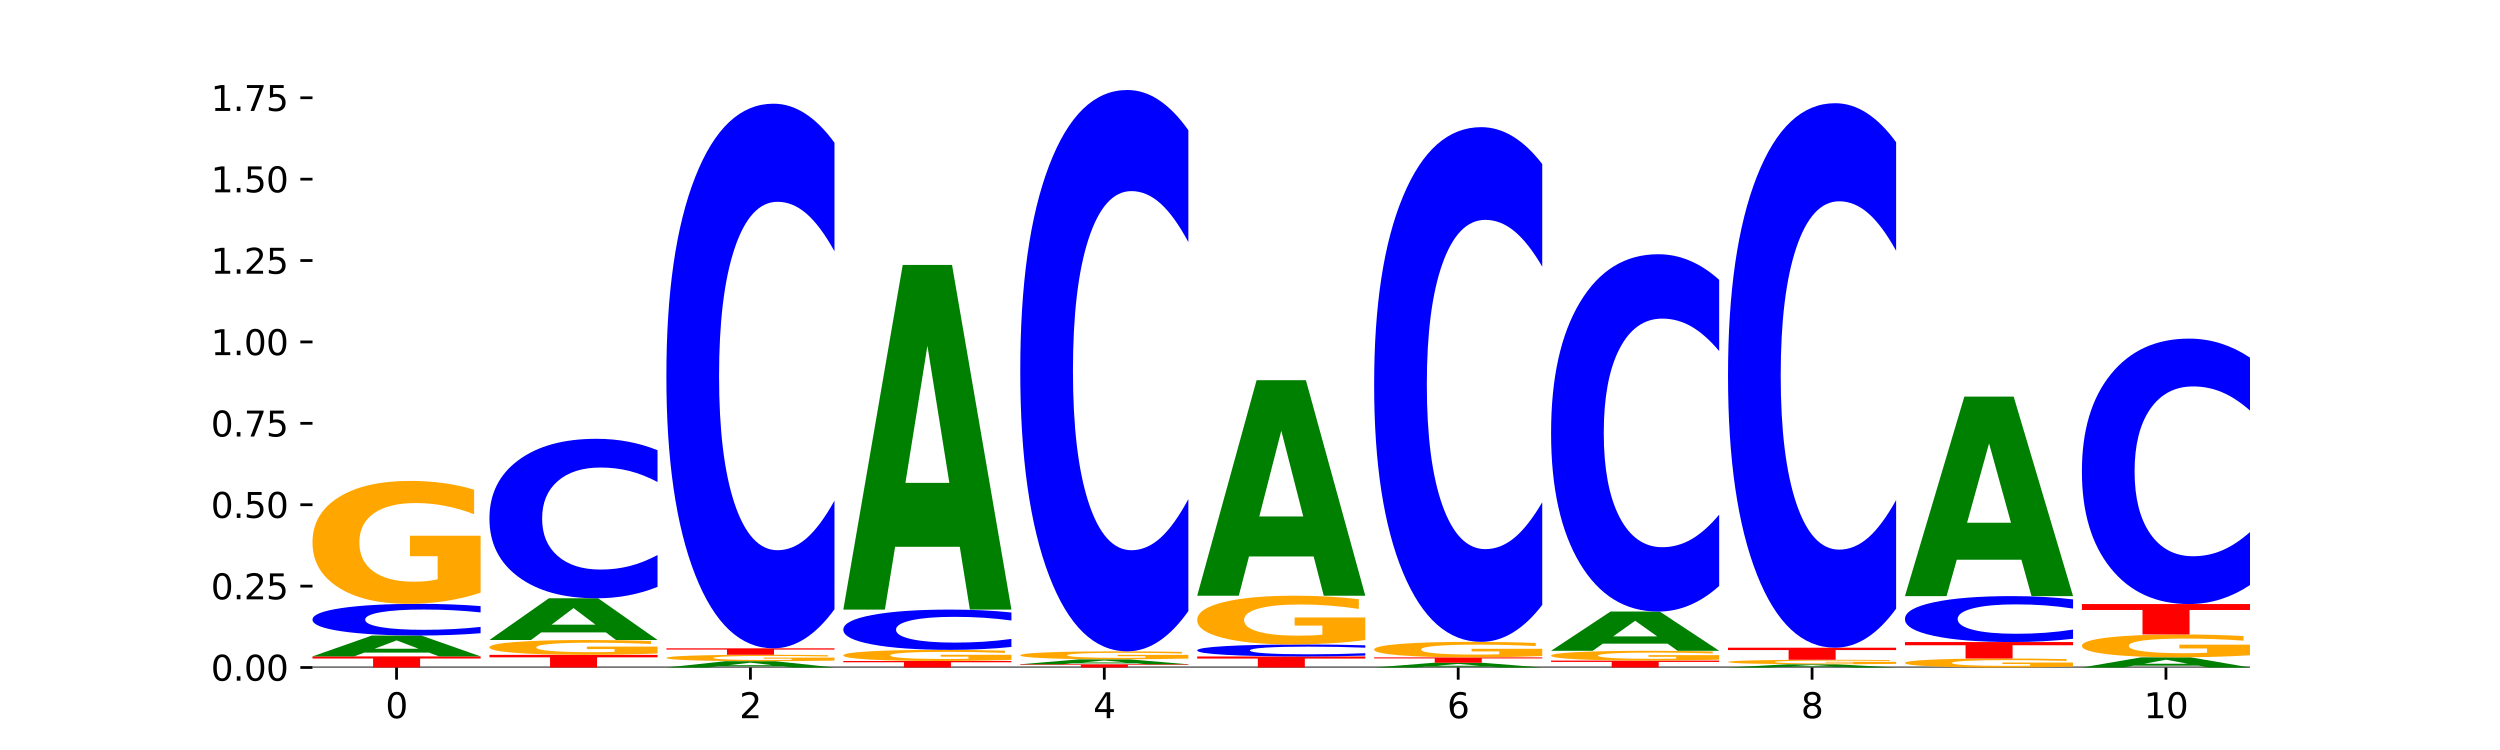 <?xml version="1.0" encoding="utf-8" standalone="no"?>
<!DOCTYPE svg PUBLIC "-//W3C//DTD SVG 1.1//EN"
  "http://www.w3.org/Graphics/SVG/1.1/DTD/svg11.dtd">
<svg xmlns:xlink="http://www.w3.org/1999/xlink" width="720pt" height="216pt" viewBox="0 0 720 216" xmlns="http://www.w3.org/2000/svg" version="1.1">
 <defs>
  <style type="text/css">*{stroke-linejoin: round; stroke-linecap: butt}</style>
 </defs>
 <g id="figure_1">
  <g id="patch_1">
   <path d="M 0 216 
L 720 216 
L 720 0 
L 0 0 
z
" style="fill: #ffffff"/>
  </g>
  <g id="axes_1">
   <g id="patch_2">
    <path d="M 90 192.24 
L 648 192.24 
L 648 25.92 
L 90 25.92 
z
" style="fill: #ffffff"/>
   </g>
   <g id="line2d_1">
    <path d="M 90 192.24 
L 648 192.24 
" clip-path="url(#p546d3ec79c)" style="fill: none; stroke: #000000; stroke-width: 0.5; stroke-linecap: square"/>
   </g>
   <g id="patch_3">
    <path d="M 90 189.04 
L 138.411 189.04 
L 138.411 189.664 
L 120.994 189.664 
L 120.994 192.24 
L 107.45 192.24 
L 107.45 189.664 
L 90 189.664 
L 90 189.04 
z
" clip-path="url(#p546d3ec79c)" style="fill: #ff0000"/>
   </g>
   <g id="patch_4">
    <path d="M 123.534 187.945 
L 104.916 187.945 
L 101.977 189.04 
L 90 189.04 
L 107.104 183.027 
L 121.307 183.027 
L 138.411 189.04 
L 126.444 189.04 
L 123.534 187.945 
z
M 107.886 186.829 
L 120.535 186.829 
L 114.22 184.437 
L 107.886 186.829 
z
" clip-path="url(#p546d3ec79c)" style="fill: #008000"/>
   </g>
   <g id="patch_5">
    <path d="M 138.411 182.373 
Q 134.361 182.698 129.983 182.861 
Q 125.604 183.027 120.835 183.027 
Q 106.613 183.027 98.306 181.799 
Q 90 180.57 90 178.469 
Q 90 176.36 98.306 175.134 
Q 106.613 173.905 120.835 173.905 
Q 125.604 173.905 129.983 174.071 
Q 134.361 174.235 138.411 174.559 
L 138.411 176.377 
Q 134.325 175.948 130.361 175.748 
Q 126.397 175.548 122.018 175.548 
Q 114.163 175.548 109.662 176.326 
Q 105.173 177.103 105.173 178.469 
Q 105.173 179.829 109.662 180.608 
Q 114.163 181.384 122.018 181.384 
Q 126.397 181.384 130.361 181.184 
Q 134.325 180.983 138.411 180.553 
L 138.411 182.373 
z
" clip-path="url(#p546d3ec79c)" style="fill: #0000ff"/>
   </g>
   <g id="patch_6">
    <path d="M 138.411 170.702 
Q 133.529 172.303 128.277 173.108 
Q 123.026 173.905 117.428 173.905 
Q 104.777 173.905 97.389 169.136 
Q 90 164.368 90 156.213 
Q 90 147.963 97.519 143.231 
Q 105.048 138.5 118.144 138.5 
Q 123.189 138.5 127.811 139.143 
Q 132.444 139.779 136.545 141.037 
L 136.545 148.095 
Q 132.313 146.479 128.126 145.682 
Q 123.938 144.877 119.728 144.877 
Q 111.938 144.877 107.717 147.817 
Q 103.497 150.75 103.497 156.213 
Q 103.497 161.625 107.566 164.58 
Q 111.634 167.527 119.12 167.527 
Q 121.16 167.527 122.907 167.359 
Q 124.654 167.184 126.042 166.818 
L 126.042 160.192 
L 118.068 160.192 
L 118.068 154.29 
L 138.411 154.29 
L 138.411 170.702 
z
" clip-path="url(#p546d3ec79c)" style="fill: #ffa600"/>
   </g>
   <g id="patch_7">
    <path d="M 140.959 188.594 
L 189.37 188.594 
L 189.37 189.305 
L 171.953 189.305 
L 171.953 192.24 
L 158.409 192.24 
L 158.409 189.305 
L 140.959 189.305 
L 140.959 188.594 
z
" clip-path="url(#p546d3ec79c)" style="fill: #ff0000"/>
   </g>
   <g id="patch_8">
    <path d="M 189.37 188.207 
Q 184.488 188.4 179.236 188.497 
Q 173.985 188.594 168.387 188.594 
Q 155.736 188.594 148.347 188.018 
Q 140.959 187.442 140.959 186.458 
Q 140.959 185.462 148.478 184.89 
Q 156.007 184.319 169.103 184.319 
Q 174.148 184.319 178.77 184.397 
Q 183.403 184.474 187.504 184.626 
L 187.504 185.478 
Q 183.272 185.282 179.084 185.186 
Q 174.896 185.089 170.687 185.089 
Q 162.897 185.089 158.676 185.444 
Q 154.456 185.798 154.456 186.458 
Q 154.456 187.111 158.524 187.468 
Q 162.593 187.824 170.079 187.824 
Q 172.119 187.824 173.866 187.803 
Q 175.613 187.782 177.001 187.738 
L 177.001 186.938 
L 169.027 186.938 
L 169.027 186.226 
L 189.37 186.226 
L 189.37 188.207 
z
" clip-path="url(#p546d3ec79c)" style="fill: #ffa600"/>
   </g>
   <g id="patch_9">
    <path d="M 174.493 182.131 
L 155.875 182.131 
L 152.935 184.319 
L 140.959 184.319 
L 158.063 172.309 
L 172.266 172.309 
L 189.37 184.319 
L 177.403 184.319 
L 174.493 182.131 
z
M 158.845 179.902 
L 171.494 179.902 
L 165.179 175.125 
L 158.845 179.902 
z
" clip-path="url(#p546d3ec79c)" style="fill: #008000"/>
   </g>
   <g id="patch_10">
    <path d="M 189.37 169.016 
Q 185.32 170.648 180.942 171.474 
Q 176.563 172.309 171.794 172.309 
Q 157.572 172.309 149.265 166.122 
Q 140.959 159.935 140.959 149.355 
Q 140.959 138.737 149.265 132.559 
Q 157.572 126.373 171.794 126.373 
Q 176.563 126.373 180.942 127.208 
Q 185.32 128.033 189.37 129.665 
L 189.37 138.822 
Q 185.284 136.659 181.32 135.653 
Q 177.356 134.647 172.977 134.647 
Q 165.122 134.647 160.621 138.566 
Q 156.132 142.475 156.132 149.355 
Q 156.132 156.206 160.621 160.125 
Q 165.122 164.035 172.977 164.035 
Q 177.356 164.035 181.32 163.029 
Q 185.284 162.013 189.37 159.85 
L 189.37 169.016 
z
" clip-path="url(#p546d3ec79c)" style="fill: #0000ff"/>
   </g>
   <g id="patch_11">
    <path d="M 225.452 191.908 
L 206.834 191.908 
L 203.894 192.24 
L 191.918 192.24 
L 209.021 190.418 
L 223.225 190.418 
L 240.329 192.24 
L 228.362 192.24 
L 225.452 191.908 
z
M 209.803 191.57 
L 222.453 191.57 
L 216.138 190.845 
L 209.803 191.57 
z
" clip-path="url(#p546d3ec79c)" style="fill: #008000"/>
   </g>
   <g id="patch_12">
    <path d="M 240.329 190.251 
Q 235.446 190.335 230.195 190.377 
Q 224.944 190.418 219.346 190.418 
Q 206.695 190.418 199.306 190.169 
Q 191.918 189.921 191.918 189.495 
Q 191.918 189.065 199.437 188.818 
Q 206.966 188.571 220.062 188.571 
Q 225.107 188.571 229.729 188.604 
Q 234.361 188.638 238.463 188.703 
L 238.463 189.071 
Q 234.231 188.987 230.043 188.946 
Q 225.855 188.904 221.646 188.904 
Q 213.856 188.904 209.635 189.057 
Q 205.415 189.21 205.415 189.495 
Q 205.415 189.777 209.483 189.932 
Q 213.552 190.085 221.038 190.085 
Q 223.078 190.085 224.825 190.077 
Q 226.571 190.067 227.96 190.048 
L 227.96 189.703 
L 219.986 189.703 
L 219.986 189.395 
L 240.329 189.395 
L 240.329 190.251 
z
" clip-path="url(#p546d3ec79c)" style="fill: #ffa600"/>
   </g>
   <g id="patch_13">
    <path d="M 191.918 186.717 
L 240.329 186.717 
L 240.329 187.079 
L 222.912 187.079 
L 222.912 188.571 
L 209.368 188.571 
L 209.368 187.079 
L 191.918 187.079 
L 191.918 186.717 
z
" clip-path="url(#p546d3ec79c)" style="fill: #ff0000"/>
   </g>
   <g id="patch_14">
    <path d="M 240.329 175.474 
Q 236.279 181.047 231.9 183.866 
Q 227.522 186.717 222.753 186.717 
Q 208.53 186.717 200.224 165.592 
Q 191.918 144.466 191.918 108.339 
Q 191.918 72.083 200.224 50.99 
Q 208.53 29.864 222.753 29.864 
Q 227.522 29.864 231.9 32.716 
Q 236.279 35.535 240.329 41.108 
L 240.329 72.374 
Q 236.243 64.987 232.279 61.552 
Q 228.314 58.118 223.936 58.118 
Q 216.081 58.118 211.58 71.5 
Q 207.091 84.849 207.091 108.339 
Q 207.091 131.733 211.58 145.114 
Q 216.081 158.464 223.936 158.464 
Q 228.314 158.464 232.279 155.029 
Q 236.243 151.562 240.329 144.175 
L 240.329 175.474 
z
" clip-path="url(#p546d3ec79c)" style="fill: #0000ff"/>
   </g>
   <g id="patch_15">
    <path d="M 242.877 190.368 
L 291.288 190.368 
L 291.288 190.733 
L 273.871 190.733 
L 273.871 192.24 
L 260.327 192.24 
L 260.327 190.733 
L 242.877 190.733 
L 242.877 190.368 
z
" clip-path="url(#p546d3ec79c)" style="fill: #ff0000"/>
   </g>
   <g id="patch_16">
    <path d="M 291.288 190.078 
Q 286.405 190.223 281.154 190.296 
Q 275.903 190.368 270.305 190.368 
Q 257.654 190.368 250.265 189.936 
Q 242.877 189.504 242.877 188.765 
Q 242.877 188.017 250.395 187.588 
Q 257.925 187.159 271.021 187.159 
Q 276.066 187.159 280.688 187.218 
Q 285.32 187.275 289.422 187.389 
L 289.422 188.029 
Q 285.19 187.882 281.002 187.81 
Q 276.814 187.737 272.605 187.737 
Q 264.815 187.737 260.594 188.004 
Q 256.374 188.27 256.374 188.765 
Q 256.374 189.255 260.442 189.523 
Q 264.511 189.79 271.997 189.79 
Q 274.037 189.79 275.784 189.775 
Q 277.53 189.759 278.919 189.726 
L 278.919 189.125 
L 270.945 189.125 
L 270.945 188.59 
L 291.288 188.59 
L 291.288 190.078 
z
" clip-path="url(#p546d3ec79c)" style="fill: #ffa600"/>
   </g>
   <g id="patch_17">
    <path d="M 291.288 186.328 
Q 287.238 186.74 282.859 186.948 
Q 278.481 187.159 273.711 187.159 
Q 259.489 187.159 251.183 185.597 
Q 242.877 184.035 242.877 181.364 
Q 242.877 178.683 251.183 177.123 
Q 259.489 175.561 273.711 175.561 
Q 278.481 175.561 282.859 175.772 
Q 287.238 175.98 291.288 176.392 
L 291.288 178.704 
Q 287.202 178.158 283.237 177.904 
Q 279.273 177.65 274.895 177.65 
Q 267.04 177.65 262.539 178.64 
Q 258.05 179.627 258.05 181.364 
Q 258.05 183.094 262.539 184.083 
Q 267.04 185.07 274.895 185.07 
Q 279.273 185.07 283.237 184.816 
Q 287.202 184.56 291.288 184.014 
L 291.288 186.328 
z
" clip-path="url(#p546d3ec79c)" style="fill: #0000ff"/>
   </g>
   <g id="patch_18">
    <path d="M 276.411 157.48 
L 257.793 157.48 
L 254.853 175.561 
L 242.877 175.561 
L 259.98 76.308 
L 274.184 76.308 
L 291.288 175.561 
L 279.321 175.561 
L 276.411 157.48 
z
M 260.762 139.059 
L 273.412 139.059 
L 267.097 99.579 
L 260.762 139.059 
z
" clip-path="url(#p546d3ec79c)" style="fill: #008000"/>
   </g>
   <g id="patch_19">
    <path d="M 293.836 191.317 
L 342.247 191.317 
L 342.247 191.497 
L 324.83 191.497 
L 324.83 192.24 
L 311.286 192.24 
L 311.286 191.497 
L 293.836 191.497 
L 293.836 191.317 
z
" clip-path="url(#p546d3ec79c)" style="fill: #ff0000"/>
   </g>
   <g id="patch_20">
    <path d="M 327.37 191.055 
L 308.752 191.055 
L 305.812 191.317 
L 293.836 191.317 
L 310.939 189.88 
L 325.143 189.88 
L 342.247 191.317 
L 330.28 191.317 
L 327.37 191.055 
z
M 311.721 190.788 
L 324.371 190.788 
L 318.056 190.217 
L 311.721 190.788 
z
" clip-path="url(#p546d3ec79c)" style="fill: #008000"/>
   </g>
   <g id="patch_21">
    <path d="M 342.247 189.672 
Q 337.364 189.776 332.113 189.828 
Q 326.862 189.88 321.263 189.88 
Q 308.613 189.88 301.224 189.571 
Q 293.836 189.261 293.836 188.733 
Q 293.836 188.198 301.354 187.891 
Q 308.884 187.585 321.98 187.585 
Q 327.025 187.585 331.647 187.626 
Q 336.279 187.668 340.38 187.749 
L 340.38 188.207 
Q 336.149 188.102 331.961 188.05 
Q 327.773 187.998 323.564 187.998 
Q 315.774 187.998 311.553 188.189 
Q 307.333 188.379 307.333 188.733 
Q 307.333 189.084 311.401 189.275 
Q 315.47 189.466 322.956 189.466 
Q 324.996 189.466 326.742 189.455 
Q 328.489 189.444 329.878 189.42 
L 329.878 188.991 
L 321.904 188.991 
L 321.904 188.608 
L 342.247 188.608 
L 342.247 189.672 
z
" clip-path="url(#p546d3ec79c)" style="fill: #ffa600"/>
   </g>
   <g id="patch_22">
    <path d="M 342.247 175.997 
Q 338.197 181.74 333.818 184.646 
Q 329.439 187.585 324.67 187.585 
Q 310.448 187.585 302.142 165.811 
Q 293.836 144.038 293.836 106.802 
Q 293.836 69.434 302.142 47.693 
Q 310.448 25.92 324.67 25.92 
Q 329.439 25.92 333.818 28.859 
Q 338.197 31.764 342.247 37.508 
L 342.247 69.734 
Q 338.16 62.12 334.196 58.58 
Q 330.232 55.04 325.853 55.04 
Q 317.998 55.04 313.498 68.832 
Q 309.009 82.591 309.009 106.802 
Q 309.009 130.913 313.498 144.706 
Q 317.998 158.464 325.853 158.464 
Q 330.232 158.464 334.196 154.924 
Q 338.16 151.351 342.247 143.737 
L 342.247 175.997 
z
" clip-path="url(#p546d3ec79c)" style="fill: #0000ff"/>
   </g>
   <g id="patch_23">
    <path d="M 344.795 189.063 
L 393.205 189.063 
L 393.205 189.683 
L 375.789 189.683 
L 375.789 192.24 
L 362.245 192.24 
L 362.245 189.683 
L 344.795 189.683 
L 344.795 189.063 
z
" clip-path="url(#p546d3ec79c)" style="fill: #ff0000"/>
   </g>
   <g id="patch_24">
    <path d="M 393.205 188.815 
Q 389.156 188.938 384.777 189.001 
Q 380.398 189.063 375.629 189.063 
Q 361.407 189.063 353.101 188.597 
Q 344.795 188.131 344.795 187.334 
Q 344.795 186.534 353.101 186.068 
Q 361.407 185.602 375.629 185.602 
Q 380.398 185.602 384.777 185.665 
Q 389.156 185.727 393.205 185.85 
L 393.205 186.54 
Q 389.119 186.377 385.155 186.302 
Q 381.191 186.226 376.812 186.226 
Q 368.957 186.226 364.457 186.521 
Q 359.968 186.816 359.968 187.334 
Q 359.968 187.85 364.457 188.145 
Q 368.957 188.44 376.812 188.44 
Q 381.191 188.44 385.155 188.364 
Q 389.119 188.288 393.205 188.125 
L 393.205 188.815 
z
" clip-path="url(#p546d3ec79c)" style="fill: #0000ff"/>
   </g>
   <g id="patch_25">
    <path d="M 393.205 184.332 
Q 388.323 184.967 383.072 185.286 
Q 377.821 185.602 372.222 185.602 
Q 359.572 185.602 352.183 183.711 
Q 344.795 181.821 344.795 178.587 
Q 344.795 175.316 352.313 173.44 
Q 359.843 171.563 372.938 171.563 
Q 377.983 171.563 382.605 171.819 
Q 387.238 172.071 391.339 172.57 
L 391.339 175.368 
Q 387.108 174.727 382.92 174.411 
Q 378.732 174.092 374.522 174.092 
Q 366.732 174.092 362.512 175.258 
Q 358.291 176.421 358.291 178.587 
Q 358.291 180.733 362.36 181.905 
Q 366.429 183.073 373.915 183.073 
Q 375.955 183.073 377.701 183.007 
Q 379.448 182.937 380.837 182.792 
L 380.837 180.165 
L 372.862 180.165 
L 372.862 177.824 
L 393.205 177.824 
L 393.205 184.332 
z
" clip-path="url(#p546d3ec79c)" style="fill: #ffa600"/>
   </g>
   <g id="patch_26">
    <path d="M 378.329 160.257 
L 359.711 160.257 
L 356.771 171.563 
L 344.795 171.563 
L 361.898 109.498 
L 376.102 109.498 
L 393.205 171.563 
L 381.239 171.563 
L 378.329 160.257 
z
M 362.68 148.738 
L 375.33 148.738 
L 369.015 124.05 
L 362.68 148.738 
z
" clip-path="url(#p546d3ec79c)" style="fill: #008000"/>
   </g>
   <g id="patch_27">
    <path d="M 429.288 191.992 
L 410.67 191.992 
L 407.73 192.24 
L 395.753 192.24 
L 412.857 190.877 
L 427.061 190.877 
L 444.164 192.24 
L 432.198 192.24 
L 429.288 191.992 
z
M 413.639 191.739 
L 426.289 191.739 
L 419.974 191.197 
L 413.639 191.739 
z
" clip-path="url(#p546d3ec79c)" style="fill: #008000"/>
   </g>
   <g id="patch_28">
    <path d="M 395.753 189.326 
L 444.164 189.326 
L 444.164 189.628 
L 426.748 189.628 
L 426.748 190.877 
L 413.204 190.877 
L 413.204 189.628 
L 395.753 189.628 
L 395.753 189.326 
z
" clip-path="url(#p546d3ec79c)" style="fill: #ff0000"/>
   </g>
   <g id="patch_29">
    <path d="M 444.164 188.921 
Q 439.282 189.124 434.031 189.225 
Q 428.78 189.326 423.181 189.326 
Q 410.531 189.326 403.142 188.724 
Q 395.753 188.121 395.753 187.091 
Q 395.753 186.049 403.272 185.452 
Q 410.802 184.854 423.897 184.854 
Q 428.942 184.854 433.564 184.935 
Q 438.197 185.016 442.298 185.175 
L 442.298 186.066 
Q 438.067 185.862 433.879 185.761 
Q 429.691 185.66 425.481 185.66 
Q 417.691 185.66 413.471 186.031 
Q 409.25 186.401 409.25 187.091 
Q 409.25 187.775 413.319 188.148 
Q 417.388 188.52 424.874 188.52 
Q 426.914 188.52 428.66 188.499 
Q 430.407 188.477 431.796 188.431 
L 431.796 187.594 
L 423.821 187.594 
L 423.821 186.848 
L 444.164 186.848 
L 444.164 188.921 
z
" clip-path="url(#p546d3ec79c)" style="fill: #ffa600"/>
   </g>
   <g id="patch_30">
    <path d="M 444.164 174.229 
Q 440.115 179.496 435.736 182.16 
Q 431.357 184.854 426.588 184.854 
Q 412.366 184.854 404.06 164.89 
Q 395.753 144.925 395.753 110.783 
Q 395.753 76.519 404.06 56.585 
Q 412.366 36.621 426.588 36.621 
Q 431.357 36.621 435.736 39.315 
Q 440.115 41.979 444.164 47.246 
L 444.164 76.795 
Q 440.078 69.813 436.114 66.567 
Q 432.15 63.322 427.771 63.322 
Q 419.916 63.322 415.415 75.968 
Q 410.927 88.584 410.927 110.783 
Q 410.927 132.891 415.415 145.538 
Q 419.916 158.153 427.771 158.153 
Q 432.15 158.153 436.114 154.907 
Q 440.078 151.631 444.164 144.65 
L 444.164 174.229 
z
" clip-path="url(#p546d3ec79c)" style="fill: #0000ff"/>
   </g>
   <g id="patch_31">
    <path d="M 446.712 190.244 
L 495.123 190.244 
L 495.123 190.633 
L 477.707 190.633 
L 477.707 192.24 
L 464.163 192.24 
L 464.163 190.633 
L 446.712 190.633 
L 446.712 190.244 
z
" clip-path="url(#p546d3ec79c)" style="fill: #ff0000"/>
   </g>
   <g id="patch_32">
    <path d="M 495.123 189.989 
Q 490.241 190.116 484.99 190.18 
Q 479.739 190.244 474.14 190.244 
Q 461.489 190.244 454.101 189.865 
Q 446.712 189.486 446.712 188.837 
Q 446.712 188.181 454.231 187.805 
Q 461.761 187.429 474.856 187.429 
Q 479.901 187.429 484.523 187.48 
Q 489.156 187.531 493.257 187.631 
L 493.257 188.192 
Q 489.026 188.063 484.838 188 
Q 480.65 187.936 476.44 187.936 
Q 468.65 187.936 464.43 188.17 
Q 460.209 188.403 460.209 188.837 
Q 460.209 189.267 464.278 189.502 
Q 468.346 189.737 475.833 189.737 
Q 477.872 189.737 479.619 189.723 
Q 481.366 189.709 482.755 189.68 
L 482.755 189.153 
L 474.78 189.153 
L 474.78 188.684 
L 495.123 188.684 
L 495.123 189.989 
z
" clip-path="url(#p546d3ec79c)" style="fill: #ffa600"/>
   </g>
   <g id="patch_33">
    <path d="M 480.247 185.371 
L 461.629 185.371 
L 458.689 187.429 
L 446.712 187.429 
L 463.816 176.131 
L 478.02 176.131 
L 495.123 187.429 
L 483.157 187.429 
L 480.247 185.371 
z
M 464.598 183.274 
L 477.248 183.274 
L 470.933 178.78 
L 464.598 183.274 
z
" clip-path="url(#p546d3ec79c)" style="fill: #008000"/>
   </g>
   <g id="patch_34">
    <path d="M 495.123 168.755 
Q 491.074 172.411 486.695 174.261 
Q 482.316 176.131 477.547 176.131 
Q 463.325 176.131 455.019 162.271 
Q 446.712 148.411 446.712 124.708 
Q 446.712 100.92 455.019 87.081 
Q 463.325 73.221 477.547 73.221 
Q 482.316 73.221 486.695 75.091 
Q 491.074 76.941 495.123 80.597 
L 495.123 101.111 
Q 491.037 96.265 487.073 94.011 
Q 483.109 91.758 478.73 91.758 
Q 470.875 91.758 466.374 100.537 
Q 461.886 109.296 461.886 124.708 
Q 461.886 140.056 466.374 148.836 
Q 470.875 157.594 478.73 157.594 
Q 483.109 157.594 487.073 155.341 
Q 491.037 153.066 495.123 148.219 
L 495.123 168.755 
z
" clip-path="url(#p546d3ec79c)" style="fill: #0000ff"/>
   </g>
   <g id="patch_35">
    <path d="M 531.206 192.071 
L 512.587 192.071 
L 509.648 192.24 
L 497.671 192.24 
L 514.775 191.312 
L 528.979 191.312 
L 546.082 192.24 
L 534.116 192.24 
L 531.206 192.071 
z
M 515.557 191.899 
L 528.206 191.899 
L 521.892 191.53 
L 515.557 191.899 
z
" clip-path="url(#p546d3ec79c)" style="fill: #008000"/>
   </g>
   <g id="patch_36">
    <path d="M 546.082 191.195 
Q 541.2 191.253 535.949 191.283 
Q 530.697 191.312 525.099 191.312 
Q 512.448 191.312 505.06 191.137 
Q 497.671 190.962 497.671 190.662 
Q 497.671 190.358 505.19 190.184 
Q 512.72 190.01 525.815 190.01 
Q 530.86 190.01 535.482 190.034 
Q 540.115 190.057 544.216 190.103 
L 544.216 190.363 
Q 539.985 190.303 535.797 190.274 
Q 531.609 190.245 527.399 190.245 
Q 519.609 190.245 515.389 190.353 
Q 511.168 190.461 511.168 190.662 
Q 511.168 190.861 515.237 190.969 
Q 519.305 191.078 526.792 191.078 
Q 528.831 191.078 530.578 191.072 
Q 532.325 191.065 533.714 191.052 
L 533.714 190.808 
L 525.739 190.808 
L 525.739 190.591 
L 546.082 190.591 
L 546.082 191.195 
z
" clip-path="url(#p546d3ec79c)" style="fill: #ffa600"/>
   </g>
   <g id="patch_37">
    <path d="M 497.671 186.541 
L 546.082 186.541 
L 546.082 187.217 
L 528.666 187.217 
L 528.666 190.01 
L 515.122 190.01 
L 515.122 187.217 
L 497.671 187.217 
L 497.671 186.541 
z
" clip-path="url(#p546d3ec79c)" style="fill: #ff0000"/>
   </g>
   <g id="patch_38">
    <path d="M 546.082 175.3 
Q 542.033 180.872 537.654 183.69 
Q 533.275 186.541 528.506 186.541 
Q 514.284 186.541 505.978 165.421 
Q 497.671 144.3 497.671 108.182 
Q 497.671 71.934 505.978 50.846 
Q 514.284 29.725 528.506 29.725 
Q 533.275 29.725 537.654 32.576 
Q 542.033 35.394 546.082 40.966 
L 546.082 72.225 
Q 541.996 64.84 538.032 61.406 
Q 534.068 57.972 529.689 57.972 
Q 521.834 57.972 517.333 71.351 
Q 512.845 84.697 512.845 108.182 
Q 512.845 131.57 517.333 144.948 
Q 521.834 158.294 529.689 158.294 
Q 534.068 158.294 538.032 154.86 
Q 541.996 151.394 546.082 144.009 
L 546.082 175.3 
z
" clip-path="url(#p546d3ec79c)" style="fill: #0000ff"/>
   </g>
   <g id="patch_39">
    <path d="M 597.041 192.005 
Q 592.159 192.122 586.908 192.181 
Q 581.656 192.24 576.058 192.24 
Q 563.407 192.24 556.019 191.89 
Q 548.63 191.54 548.63 190.941 
Q 548.63 190.336 556.149 189.989 
Q 563.679 189.641 576.774 189.641 
Q 581.819 189.641 586.441 189.689 
Q 591.074 189.735 595.175 189.828 
L 595.175 190.346 
Q 590.944 190.227 586.756 190.168 
Q 582.568 190.109 578.358 190.109 
Q 570.568 190.109 566.348 190.325 
Q 562.127 190.54 562.127 190.941 
Q 562.127 191.339 566.196 191.556 
Q 570.264 191.772 577.75 191.772 
Q 579.79 191.772 581.537 191.76 
Q 583.284 191.747 584.673 191.72 
L 584.673 191.233 
L 576.698 191.233 
L 576.698 190.8 
L 597.041 190.8 
L 597.041 192.005 
z
" clip-path="url(#p546d3ec79c)" style="fill: #ffa600"/>
   </g>
   <g id="patch_40">
    <path d="M 548.63 184.911 
L 597.041 184.911 
L 597.041 185.833 
L 579.624 185.833 
L 579.624 189.641 
L 566.081 189.641 
L 566.081 185.833 
L 548.63 185.833 
L 548.63 184.911 
z
" clip-path="url(#p546d3ec79c)" style="fill: #ff0000"/>
   </g>
   <g id="patch_41">
    <path d="M 597.041 183.962 
Q 592.992 184.432 588.613 184.67 
Q 584.234 184.911 579.465 184.911 
Q 565.243 184.911 556.936 183.128 
Q 548.63 181.346 548.63 178.298 
Q 548.63 175.239 556.936 173.459 
Q 565.243 171.677 579.465 171.677 
Q 584.234 171.677 588.613 171.917 
Q 592.992 172.155 597.041 172.625 
L 597.041 175.263 
Q 592.955 174.64 588.991 174.35 
Q 585.027 174.06 580.648 174.06 
Q 572.793 174.06 568.292 175.19 
Q 563.804 176.316 563.804 178.298 
Q 563.804 180.272 568.292 181.401 
Q 572.793 182.527 580.648 182.527 
Q 585.027 182.527 588.991 182.237 
Q 592.955 181.945 597.041 181.321 
L 597.041 183.962 
z
" clip-path="url(#p546d3ec79c)" style="fill: #0000ff"/>
   </g>
   <g id="patch_42">
    <path d="M 582.164 161.21 
L 563.546 161.21 
L 560.607 171.677 
L 548.63 171.677 
L 565.734 114.223 
L 579.937 114.223 
L 597.041 171.677 
L 585.074 171.677 
L 582.164 161.21 
z
M 566.516 150.547 
L 579.165 150.547 
L 572.85 127.694 
L 566.516 150.547 
z
" clip-path="url(#p546d3ec79c)" style="fill: #008000"/>
   </g>
   <g id="patch_43">
    <path d="M 633.123 191.706 
L 614.505 191.706 
L 611.566 192.24 
L 599.589 192.24 
L 616.693 189.307 
L 630.896 189.307 
L 648 192.24 
L 636.033 192.24 
L 633.123 191.706 
z
M 617.475 191.161 
L 630.124 191.161 
L 623.809 189.995 
L 617.475 191.161 
z
" clip-path="url(#p546d3ec79c)" style="fill: #008000"/>
   </g>
   <g id="patch_44">
    <path d="M 648 188.712 
Q 643.118 189.009 637.866 189.159 
Q 632.615 189.307 627.017 189.307 
Q 614.366 189.307 606.978 188.421 
Q 599.589 187.534 599.589 186.017 
Q 599.589 184.483 607.108 183.603 
Q 614.637 182.724 627.733 182.724 
Q 632.778 182.724 637.4 182.843 
Q 642.033 182.962 646.134 183.195 
L 646.134 184.508 
Q 641.903 184.207 637.715 184.059 
Q 633.527 183.909 629.317 183.909 
Q 621.527 183.909 617.306 184.456 
Q 613.086 185.002 613.086 186.017 
Q 613.086 187.024 617.155 187.573 
Q 621.223 188.121 628.709 188.121 
Q 630.749 188.121 632.496 188.09 
Q 634.243 188.057 635.631 187.989 
L 635.631 186.757 
L 627.657 186.757 
L 627.657 185.66 
L 648 185.66 
L 648 188.712 
z
" clip-path="url(#p546d3ec79c)" style="fill: #ffa600"/>
   </g>
   <g id="patch_45">
    <path d="M 599.589 173.966 
L 648 173.966 
L 648 175.674 
L 630.583 175.674 
L 630.583 182.724 
L 617.04 182.724 
L 617.04 175.674 
L 599.589 175.674 
L 599.589 173.966 
z
" clip-path="url(#p546d3ec79c)" style="fill: #ff0000"/>
   </g>
   <g id="patch_46">
    <path d="M 648 168.487 
Q 643.951 171.203 639.572 172.577 
Q 635.193 173.966 630.424 173.966 
Q 616.202 173.966 607.895 163.671 
Q 599.589 153.375 599.589 135.768 
Q 599.589 118.099 607.895 107.819 
Q 616.202 97.523 630.424 97.523 
Q 635.193 97.523 639.572 98.913 
Q 643.951 100.287 648 103.003 
L 648 118.241 
Q 643.914 114.64 639.95 112.967 
Q 635.986 111.293 631.607 111.293 
Q 623.752 111.293 619.251 117.814 
Q 614.762 124.32 614.762 135.768 
Q 614.762 147.169 619.251 153.691 
Q 623.752 160.197 631.607 160.197 
Q 635.986 160.197 639.95 158.523 
Q 643.914 156.833 648 153.233 
L 648 168.487 
z
" clip-path="url(#p546d3ec79c)" style="fill: #0000ff"/>
   </g>
   <g id="matplotlib.axis_1">
    <g id="xtick_1">
     <g id="line2d_2">
      <defs>
       <path id="m19462e30f2" d="M 0 0 
L 0 3.5 
" style="stroke: #000000; stroke-width: 0.8"/>
      </defs>
      <g>
       <use xlink:href="#m19462e30f2" x="114.205" y="192.24" style="stroke: #000000; stroke-width: 0.8"/>
      </g>
     </g>
     <g id="text_1">
      <!-- 0 -->
      <g transform="translate(111.024 206.838) scale(0.1 -0.1)">
       <defs>
        <path id="DejaVuSans-30" d="M 2034 4250 
Q 1547 4250 1301 3770 
Q 1056 3291 1056 2328 
Q 1056 1369 1301 889 
Q 1547 409 2034 409 
Q 2525 409 2770 889 
Q 3016 1369 3016 2328 
Q 3016 3291 2770 3770 
Q 2525 4250 2034 4250 
z
M 2034 4750 
Q 2819 4750 3233 4129 
Q 3647 3509 3647 2328 
Q 3647 1150 3233 529 
Q 2819 -91 2034 -91 
Q 1250 -91 836 529 
Q 422 1150 422 2328 
Q 422 3509 836 4129 
Q 1250 4750 2034 4750 
z
" transform="scale(0.016)"/>
       </defs>
       <use xlink:href="#DejaVuSans-30"/>
      </g>
     </g>
    </g>
    <g id="xtick_2">
     <g id="line2d_3">
      <g>
       <use xlink:href="#m19462e30f2" x="216.123" y="192.24" style="stroke: #000000; stroke-width: 0.8"/>
      </g>
     </g>
     <g id="text_2">
      <!-- 2 -->
      <g transform="translate(212.942 206.838) scale(0.1 -0.1)">
       <defs>
        <path id="DejaVuSans-32" d="M 1228 531 
L 3431 531 
L 3431 0 
L 469 0 
L 469 531 
Q 828 903 1448 1529 
Q 2069 2156 2228 2338 
Q 2531 2678 2651 2914 
Q 2772 3150 2772 3378 
Q 2772 3750 2511 3984 
Q 2250 4219 1831 4219 
Q 1534 4219 1204 4116 
Q 875 4013 500 3803 
L 500 4441 
Q 881 4594 1212 4672 
Q 1544 4750 1819 4750 
Q 2544 4750 2975 4387 
Q 3406 4025 3406 3419 
Q 3406 3131 3298 2873 
Q 3191 2616 2906 2266 
Q 2828 2175 2409 1742 
Q 1991 1309 1228 531 
z
" transform="scale(0.016)"/>
       </defs>
       <use xlink:href="#DejaVuSans-32"/>
      </g>
     </g>
    </g>
    <g id="xtick_3">
     <g id="line2d_4">
      <g>
       <use xlink:href="#m19462e30f2" x="318.041" y="192.24" style="stroke: #000000; stroke-width: 0.8"/>
      </g>
     </g>
     <g id="text_3">
      <!-- 4 -->
      <g transform="translate(314.86 206.838) scale(0.1 -0.1)">
       <defs>
        <path id="DejaVuSans-34" d="M 2419 4116 
L 825 1625 
L 2419 1625 
L 2419 4116 
z
M 2253 4666 
L 3047 4666 
L 3047 1625 
L 3713 1625 
L 3713 1100 
L 3047 1100 
L 3047 0 
L 2419 0 
L 2419 1100 
L 313 1100 
L 313 1709 
L 2253 4666 
z
" transform="scale(0.016)"/>
       </defs>
       <use xlink:href="#DejaVuSans-34"/>
      </g>
     </g>
    </g>
    <g id="xtick_4">
     <g id="line2d_5">
      <g>
       <use xlink:href="#m19462e30f2" x="419.959" y="192.24" style="stroke: #000000; stroke-width: 0.8"/>
      </g>
     </g>
     <g id="text_4">
      <!-- 6 -->
      <g transform="translate(416.778 206.838) scale(0.1 -0.1)">
       <defs>
        <path id="DejaVuSans-36" d="M 2113 2584 
Q 1688 2584 1439 2293 
Q 1191 2003 1191 1497 
Q 1191 994 1439 701 
Q 1688 409 2113 409 
Q 2538 409 2786 701 
Q 3034 994 3034 1497 
Q 3034 2003 2786 2293 
Q 2538 2584 2113 2584 
z
M 3366 4563 
L 3366 3988 
Q 3128 4100 2886 4159 
Q 2644 4219 2406 4219 
Q 1781 4219 1451 3797 
Q 1122 3375 1075 2522 
Q 1259 2794 1537 2939 
Q 1816 3084 2150 3084 
Q 2853 3084 3261 2657 
Q 3669 2231 3669 1497 
Q 3669 778 3244 343 
Q 2819 -91 2113 -91 
Q 1303 -91 875 529 
Q 447 1150 447 2328 
Q 447 3434 972 4092 
Q 1497 4750 2381 4750 
Q 2619 4750 2861 4703 
Q 3103 4656 3366 4563 
z
" transform="scale(0.016)"/>
       </defs>
       <use xlink:href="#DejaVuSans-36"/>
      </g>
     </g>
    </g>
    <g id="xtick_5">
     <g id="line2d_6">
      <g>
       <use xlink:href="#m19462e30f2" x="521.877" y="192.24" style="stroke: #000000; stroke-width: 0.8"/>
      </g>
     </g>
     <g id="text_5">
      <!-- 8 -->
      <g transform="translate(518.695 206.838) scale(0.1 -0.1)">
       <defs>
        <path id="DejaVuSans-38" d="M 2034 2216 
Q 1584 2216 1326 1975 
Q 1069 1734 1069 1313 
Q 1069 891 1326 650 
Q 1584 409 2034 409 
Q 2484 409 2743 651 
Q 3003 894 3003 1313 
Q 3003 1734 2745 1975 
Q 2488 2216 2034 2216 
z
M 1403 2484 
Q 997 2584 770 2862 
Q 544 3141 544 3541 
Q 544 4100 942 4425 
Q 1341 4750 2034 4750 
Q 2731 4750 3128 4425 
Q 3525 4100 3525 3541 
Q 3525 3141 3298 2862 
Q 3072 2584 2669 2484 
Q 3125 2378 3379 2068 
Q 3634 1759 3634 1313 
Q 3634 634 3220 271 
Q 2806 -91 2034 -91 
Q 1263 -91 848 271 
Q 434 634 434 1313 
Q 434 1759 690 2068 
Q 947 2378 1403 2484 
z
M 1172 3481 
Q 1172 3119 1398 2916 
Q 1625 2713 2034 2713 
Q 2441 2713 2670 2916 
Q 2900 3119 2900 3481 
Q 2900 3844 2670 4047 
Q 2441 4250 2034 4250 
Q 1625 4250 1398 4047 
Q 1172 3844 1172 3481 
z
" transform="scale(0.016)"/>
       </defs>
       <use xlink:href="#DejaVuSans-38"/>
      </g>
     </g>
    </g>
    <g id="xtick_6">
     <g id="line2d_7">
      <g>
       <use xlink:href="#m19462e30f2" x="623.795" y="192.24" style="stroke: #000000; stroke-width: 0.8"/>
      </g>
     </g>
     <g id="text_6">
      <!-- 10 -->
      <g transform="translate(617.432 206.838) scale(0.1 -0.1)">
       <defs>
        <path id="DejaVuSans-31" d="M 794 531 
L 1825 531 
L 1825 4091 
L 703 3866 
L 703 4441 
L 1819 4666 
L 2450 4666 
L 2450 531 
L 3481 531 
L 3481 0 
L 794 0 
L 794 531 
z
" transform="scale(0.016)"/>
       </defs>
       <use xlink:href="#DejaVuSans-31"/>
       <use xlink:href="#DejaVuSans-30" x="63.623"/>
      </g>
     </g>
    </g>
   </g>
   <g id="matplotlib.axis_2">
    <g id="ytick_1">
     <g id="line2d_8">
      <defs>
       <path id="m9828c79424" d="M 0 0 
L -3.5 0 
" style="stroke: #000000; stroke-width: 0.8"/>
      </defs>
      <g>
       <use xlink:href="#m9828c79424" x="90" y="192.24" style="stroke: #000000; stroke-width: 0.8"/>
      </g>
     </g>
     <g id="text_7">
      <!-- 0.00 -->
      <g transform="translate(60.734 196.039) scale(0.1 -0.1)">
       <defs>
        <path id="DejaVuSans-2e" d="M 684 794 
L 1344 794 
L 1344 0 
L 684 0 
L 684 794 
z
" transform="scale(0.016)"/>
       </defs>
       <use xlink:href="#DejaVuSans-30"/>
       <use xlink:href="#DejaVuSans-2e" x="63.623"/>
       <use xlink:href="#DejaVuSans-30" x="95.41"/>
       <use xlink:href="#DejaVuSans-30" x="159.033"/>
      </g>
     </g>
    </g>
    <g id="ytick_2">
     <g id="line2d_9">
      <g>
       <use xlink:href="#m9828c79424" x="90" y="168.8" style="stroke: #000000; stroke-width: 0.8"/>
      </g>
     </g>
     <g id="text_8">
      <!-- 0.25 -->
      <g transform="translate(60.734 172.599) scale(0.1 -0.1)">
       <defs>
        <path id="DejaVuSans-35" d="M 691 4666 
L 3169 4666 
L 3169 4134 
L 1269 4134 
L 1269 2991 
Q 1406 3038 1543 3061 
Q 1681 3084 1819 3084 
Q 2600 3084 3056 2656 
Q 3513 2228 3513 1497 
Q 3513 744 3044 326 
Q 2575 -91 1722 -91 
Q 1428 -91 1123 -41 
Q 819 9 494 109 
L 494 744 
Q 775 591 1075 516 
Q 1375 441 1709 441 
Q 2250 441 2565 725 
Q 2881 1009 2881 1497 
Q 2881 1984 2565 2268 
Q 2250 2553 1709 2553 
Q 1456 2553 1204 2497 
Q 953 2441 691 2322 
L 691 4666 
z
" transform="scale(0.016)"/>
       </defs>
       <use xlink:href="#DejaVuSans-30"/>
       <use xlink:href="#DejaVuSans-2e" x="63.623"/>
       <use xlink:href="#DejaVuSans-32" x="95.41"/>
       <use xlink:href="#DejaVuSans-35" x="159.033"/>
      </g>
     </g>
    </g>
    <g id="ytick_3">
     <g id="line2d_10">
      <g>
       <use xlink:href="#m9828c79424" x="90" y="145.359" style="stroke: #000000; stroke-width: 0.8"/>
      </g>
     </g>
     <g id="text_9">
      <!-- 0.50 -->
      <g transform="translate(60.734 149.158) scale(0.1 -0.1)">
       <use xlink:href="#DejaVuSans-30"/>
       <use xlink:href="#DejaVuSans-2e" x="63.623"/>
       <use xlink:href="#DejaVuSans-35" x="95.41"/>
       <use xlink:href="#DejaVuSans-30" x="159.033"/>
      </g>
     </g>
    </g>
    <g id="ytick_4">
     <g id="line2d_11">
      <g>
       <use xlink:href="#m9828c79424" x="90" y="121.919" style="stroke: #000000; stroke-width: 0.8"/>
      </g>
     </g>
     <g id="text_10">
      <!-- 0.75 -->
      <g transform="translate(60.734 125.718) scale(0.1 -0.1)">
       <defs>
        <path id="DejaVuSans-37" d="M 525 4666 
L 3525 4666 
L 3525 4397 
L 1831 0 
L 1172 0 
L 2766 4134 
L 525 4134 
L 525 4666 
z
" transform="scale(0.016)"/>
       </defs>
       <use xlink:href="#DejaVuSans-30"/>
       <use xlink:href="#DejaVuSans-2e" x="63.623"/>
       <use xlink:href="#DejaVuSans-37" x="95.41"/>
       <use xlink:href="#DejaVuSans-35" x="159.033"/>
      </g>
     </g>
    </g>
    <g id="ytick_5">
     <g id="line2d_12">
      <g>
       <use xlink:href="#m9828c79424" x="90" y="98.478" style="stroke: #000000; stroke-width: 0.8"/>
      </g>
     </g>
     <g id="text_11">
      <!-- 1.00 -->
      <g transform="translate(60.734 102.278) scale(0.1 -0.1)">
       <use xlink:href="#DejaVuSans-31"/>
       <use xlink:href="#DejaVuSans-2e" x="63.623"/>
       <use xlink:href="#DejaVuSans-30" x="95.41"/>
       <use xlink:href="#DejaVuSans-30" x="159.033"/>
      </g>
     </g>
    </g>
    <g id="ytick_6">
     <g id="line2d_13">
      <g>
       <use xlink:href="#m9828c79424" x="90" y="75.038" style="stroke: #000000; stroke-width: 0.8"/>
      </g>
     </g>
     <g id="text_12">
      <!-- 1.25 -->
      <g transform="translate(60.734 78.837) scale(0.1 -0.1)">
       <use xlink:href="#DejaVuSans-31"/>
       <use xlink:href="#DejaVuSans-2e" x="63.623"/>
       <use xlink:href="#DejaVuSans-32" x="95.41"/>
       <use xlink:href="#DejaVuSans-35" x="159.033"/>
      </g>
     </g>
    </g>
    <g id="ytick_7">
     <g id="line2d_14">
      <g>
       <use xlink:href="#m9828c79424" x="90" y="51.598" style="stroke: #000000; stroke-width: 0.8"/>
      </g>
     </g>
     <g id="text_13">
      <!-- 1.50 -->
      <g transform="translate(60.734 55.397) scale(0.1 -0.1)">
       <use xlink:href="#DejaVuSans-31"/>
       <use xlink:href="#DejaVuSans-2e" x="63.623"/>
       <use xlink:href="#DejaVuSans-35" x="95.41"/>
       <use xlink:href="#DejaVuSans-30" x="159.033"/>
      </g>
     </g>
    </g>
    <g id="ytick_8">
     <g id="line2d_15">
      <g>
       <use xlink:href="#m9828c79424" x="90" y="28.157" style="stroke: #000000; stroke-width: 0.8"/>
      </g>
     </g>
     <g id="text_14">
      <!-- 1.75 -->
      <g transform="translate(60.734 31.956) scale(0.1 -0.1)">
       <use xlink:href="#DejaVuSans-31"/>
       <use xlink:href="#DejaVuSans-2e" x="63.623"/>
       <use xlink:href="#DejaVuSans-37" x="95.41"/>
       <use xlink:href="#DejaVuSans-35" x="159.033"/>
      </g>
     </g>
    </g>
   </g>
  </g>
 </g>
 <defs>
  <clipPath id="p546d3ec79c">
   <rect x="90" y="25.92" width="558" height="166.32"/>
  </clipPath>
 </defs>
</svg>
